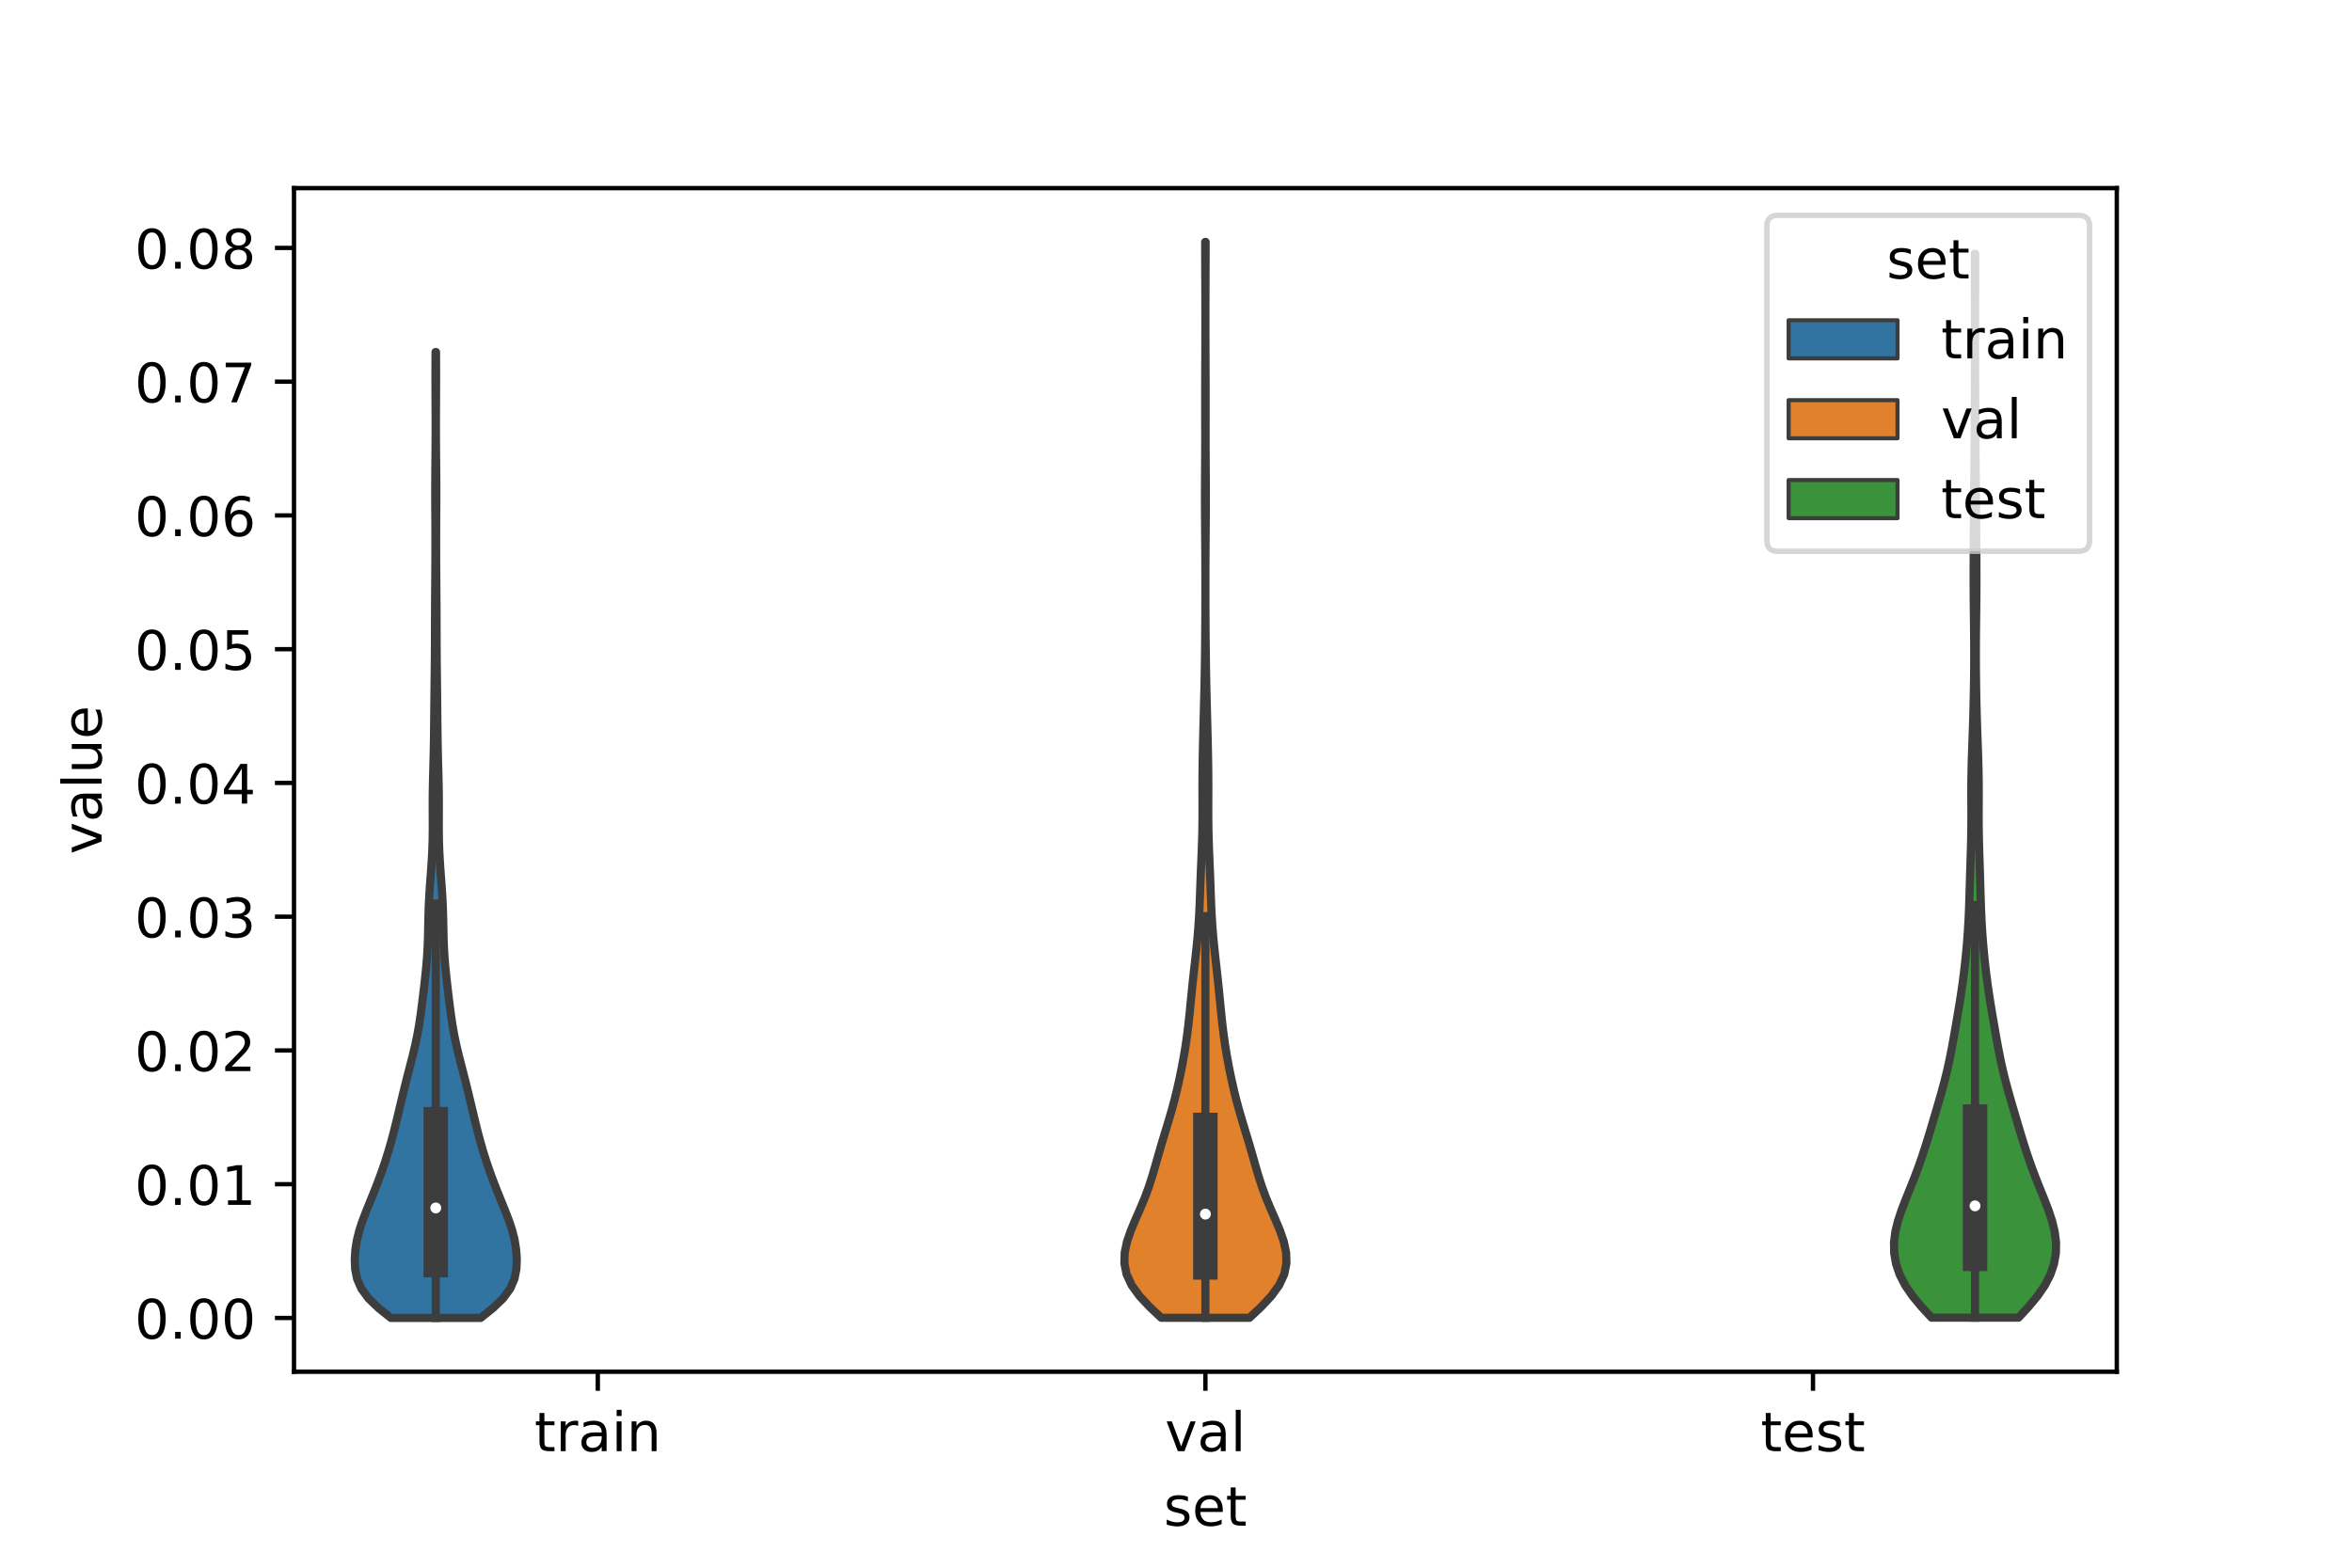 <?xml version="1.0" encoding="utf-8" standalone="no"?>
<!DOCTYPE svg PUBLIC "-//W3C//DTD SVG 1.1//EN"
  "http://www.w3.org/Graphics/SVG/1.1/DTD/svg11.dtd">
<!-- Created with matplotlib (https://matplotlib.org/) -->
<svg height="288pt" version="1.1" viewBox="0 0 432 288" width="432pt" xmlns="http://www.w3.org/2000/svg" xmlns:xlink="http://www.w3.org/1999/xlink">
 <defs>
  <style type="text/css">*{stroke-linecap:butt;stroke-linejoin:round;}</style>
 </defs>
 <g id="figure_1">
  <g id="patch_1">
   <path d="M 0 288 
L 432 288 
L 432 0 
L 0 0 
z
" style="fill:#ffffff;"/>
  </g>
  <g id="axes_1">
   <g id="patch_2">
    <path d="M 54 252 
L 388.8 252 
L 388.8 34.56 
L 54 34.56 
z
" style="fill:#ffffff;"/>
   </g>
   <g id="PolyCollection_1">
    <defs>
     <path d="M 88.283 -45.884 
L 71.797 -45.884 
L 69.552 -47.676 
L 67.686 -49.468 
L 66.369 -51.261 
L 65.593 -53.053 
L 65.236 -54.846 
L 65.16 -56.638 
L 65.278 -58.43 
L 65.564 -60.223 
L 66.016 -62.015 
L 66.613 -63.808 
L 67.306 -65.6 
L 68.036 -67.392 
L 68.76 -69.185 
L 69.457 -70.977 
L 70.117 -72.77 
L 70.733 -74.562 
L 71.301 -76.354 
L 71.82 -78.147 
L 72.299 -79.939 
L 72.749 -81.732 
L 73.182 -83.524 
L 73.609 -85.316 
L 74.039 -87.109 
L 74.478 -88.901 
L 74.933 -90.694 
L 75.397 -92.486 
L 75.855 -94.278 
L 76.279 -96.071 
L 76.652 -97.863 
L 76.969 -99.656 
L 77.238 -101.448 
L 77.477 -103.24 
L 77.698 -105.033 
L 77.909 -106.825 
L 78.109 -108.618 
L 78.289 -110.41 
L 78.437 -112.202 
L 78.542 -113.995 
L 78.607 -115.787 
L 78.646 -117.58 
L 78.682 -119.372 
L 78.736 -121.164 
L 78.819 -122.957 
L 78.931 -124.749 
L 79.061 -126.542 
L 79.195 -128.334 
L 79.315 -130.126 
L 79.407 -131.919 
L 79.463 -133.711 
L 79.485 -135.504 
L 79.485 -137.296 
L 79.477 -139.088 
L 79.476 -140.881 
L 79.492 -142.673 
L 79.526 -144.466 
L 79.572 -146.258 
L 79.62 -148.05 
L 79.664 -149.843 
L 79.698 -151.635 
L 79.724 -153.428 
L 79.744 -155.22 
L 79.761 -157.012 
L 79.779 -158.805 
L 79.798 -160.597 
L 79.819 -162.39 
L 79.84 -164.182 
L 79.86 -165.974 
L 79.875 -167.767 
L 79.885 -169.559 
L 79.891 -171.352 
L 79.895 -173.144 
L 79.901 -174.936 
L 79.91 -176.729 
L 79.923 -178.521 
L 79.936 -180.314 
L 79.95 -182.106 
L 79.962 -183.898 
L 79.971 -185.691 
L 79.976 -187.483 
L 79.976 -189.276 
L 79.971 -191.068 
L 79.96 -192.86 
L 79.949 -194.653 
L 79.941 -196.445 
L 79.94 -198.238 
L 79.949 -200.03 
L 79.963 -201.822 
L 79.98 -203.615 
L 79.995 -205.407 
L 80.007 -207.2 
L 80.012 -208.992 
L 80.012 -210.784 
L 80.006 -212.577 
L 79.997 -214.369 
L 79.989 -216.162 
L 79.983 -217.954 
L 79.983 -219.746 
L 79.988 -221.539 
L 79.997 -223.331 
L 80.083 -223.331 
L 80.083 -223.331 
L 80.092 -221.539 
L 80.097 -219.746 
L 80.097 -217.954 
L 80.091 -216.162 
L 80.083 -214.369 
L 80.074 -212.577 
L 80.068 -210.784 
L 80.068 -208.992 
L 80.073 -207.2 
L 80.085 -205.407 
L 80.1 -203.615 
L 80.117 -201.822 
L 80.131 -200.03 
L 80.14 -198.238 
L 80.139 -196.445 
L 80.131 -194.653 
L 80.12 -192.86 
L 80.109 -191.068 
L 80.104 -189.276 
L 80.104 -187.483 
L 80.109 -185.691 
L 80.118 -183.898 
L 80.13 -182.106 
L 80.144 -180.314 
L 80.157 -178.521 
L 80.17 -176.729 
L 80.179 -174.936 
L 80.185 -173.144 
L 80.189 -171.352 
L 80.195 -169.559 
L 80.205 -167.767 
L 80.22 -165.974 
L 80.24 -164.182 
L 80.261 -162.39 
L 80.282 -160.597 
L 80.301 -158.805 
L 80.319 -157.012 
L 80.336 -155.22 
L 80.356 -153.428 
L 80.382 -151.635 
L 80.416 -149.843 
L 80.46 -148.05 
L 80.508 -146.258 
L 80.554 -144.466 
L 80.588 -142.673 
L 80.604 -140.881 
L 80.603 -139.088 
L 80.595 -137.296 
L 80.595 -135.504 
L 80.617 -133.711 
L 80.673 -131.919 
L 80.765 -130.126 
L 80.885 -128.334 
L 81.019 -126.542 
L 81.149 -124.749 
L 81.261 -122.957 
L 81.344 -121.164 
L 81.398 -119.372 
L 81.434 -117.58 
L 81.473 -115.787 
L 81.538 -113.995 
L 81.643 -112.202 
L 81.791 -110.41 
L 81.971 -108.618 
L 82.171 -106.825 
L 82.382 -105.033 
L 82.603 -103.24 
L 82.842 -101.448 
L 83.111 -99.656 
L 83.428 -97.863 
L 83.801 -96.071 
L 84.225 -94.278 
L 84.683 -92.486 
L 85.147 -90.694 
L 85.602 -88.901 
L 86.041 -87.109 
L 86.471 -85.316 
L 86.898 -83.524 
L 87.331 -81.732 
L 87.781 -79.939 
L 88.26 -78.147 
L 88.779 -76.354 
L 89.347 -74.562 
L 89.963 -72.77 
L 90.623 -70.977 
L 91.32 -69.185 
L 92.044 -67.392 
L 92.774 -65.6 
L 93.467 -63.808 
L 94.064 -62.015 
L 94.516 -60.223 
L 94.802 -58.43 
L 94.92 -56.638 
L 94.844 -54.846 
L 94.487 -53.053 
L 93.711 -51.261 
L 92.394 -49.468 
L 90.528 -47.676 
L 88.283 -45.884 
z
" id="mdb058708a4" style="stroke:#3d3d3d;stroke-width:1.5;"/>
    </defs>
    <g clip-path="url(#p38dc3e42d6)">
     <use style="fill:#3274a1;stroke:#3d3d3d;stroke-width:1.5;" x="0" xlink:href="#mdb058708a4" y="288"/>
    </g>
   </g>
   <g id="PolyCollection_2">
    <defs>
     <path d="M 229.507 -45.909 
L 213.293 -45.909 
L 211.171 -47.905 
L 209.298 -49.902 
L 207.853 -51.898 
L 206.926 -53.895 
L 206.52 -55.891 
L 206.574 -57.888 
L 206.997 -59.884 
L 207.682 -61.88 
L 208.516 -63.877 
L 209.394 -65.873 
L 210.229 -67.87 
L 210.973 -69.866 
L 211.622 -71.863 
L 212.207 -73.859 
L 212.773 -75.856 
L 213.353 -77.852 
L 213.956 -79.848 
L 214.565 -81.845 
L 215.152 -83.841 
L 215.697 -85.838 
L 216.192 -87.834 
L 216.64 -89.831 
L 217.049 -91.827 
L 217.42 -93.823 
L 217.751 -95.82 
L 218.038 -97.816 
L 218.283 -99.813 
L 218.497 -101.809 
L 218.694 -103.806 
L 218.89 -105.802 
L 219.096 -107.799 
L 219.314 -109.795 
L 219.539 -111.791 
L 219.757 -113.788 
L 219.954 -115.784 
L 220.118 -117.781 
L 220.245 -119.777 
L 220.34 -121.774 
L 220.415 -123.77 
L 220.486 -125.766 
L 220.562 -127.763 
L 220.645 -129.759 
L 220.728 -131.756 
L 220.798 -133.752 
L 220.846 -135.749 
L 220.869 -137.745 
L 220.871 -139.742 
L 220.864 -141.738 
L 220.861 -143.734 
L 220.871 -145.731 
L 220.894 -147.727 
L 220.929 -149.724 
L 220.972 -151.72 
L 221.021 -153.717 
L 221.072 -155.713 
L 221.126 -157.71 
L 221.177 -159.706 
L 221.225 -161.702 
L 221.266 -163.699 
L 221.3 -165.695 
L 221.328 -167.692 
L 221.351 -169.688 
L 221.368 -171.685 
L 221.381 -173.681 
L 221.389 -175.677 
L 221.394 -177.674 
L 221.396 -179.67 
L 221.396 -181.667 
L 221.392 -183.663 
L 221.385 -185.66 
L 221.374 -187.656 
L 221.359 -189.653 
L 221.343 -191.649 
L 221.328 -193.645 
L 221.321 -195.642 
L 221.321 -197.638 
L 221.329 -199.635 
L 221.342 -201.631 
L 221.355 -203.628 
L 221.364 -205.624 
L 221.368 -207.62 
L 221.366 -209.617 
L 221.362 -211.613 
L 221.36 -213.61 
L 221.36 -215.606 
L 221.364 -217.603 
L 221.371 -219.599 
L 221.379 -221.596 
L 221.387 -223.592 
L 221.392 -225.588 
L 221.395 -227.585 
L 221.396 -229.581 
L 221.394 -231.578 
L 221.39 -233.574 
L 221.384 -235.571 
L 221.376 -237.567 
L 221.368 -239.563 
L 221.362 -241.56 
L 221.36 -243.556 
L 221.44 -243.556 
L 221.44 -243.556 
L 221.438 -241.56 
L 221.432 -239.563 
L 221.424 -237.567 
L 221.416 -235.571 
L 221.41 -233.574 
L 221.406 -231.578 
L 221.404 -229.581 
L 221.405 -227.585 
L 221.408 -225.588 
L 221.413 -223.592 
L 221.421 -221.596 
L 221.429 -219.599 
L 221.436 -217.603 
L 221.44 -215.606 
L 221.44 -213.61 
L 221.438 -211.613 
L 221.434 -209.617 
L 221.432 -207.62 
L 221.436 -205.624 
L 221.445 -203.628 
L 221.458 -201.631 
L 221.471 -199.635 
L 221.479 -197.638 
L 221.479 -195.642 
L 221.472 -193.645 
L 221.457 -191.649 
L 221.441 -189.653 
L 221.426 -187.656 
L 221.415 -185.66 
L 221.408 -183.663 
L 221.404 -181.667 
L 221.404 -179.67 
L 221.406 -177.674 
L 221.411 -175.677 
L 221.419 -173.681 
L 221.432 -171.685 
L 221.449 -169.688 
L 221.472 -167.692 
L 221.5 -165.695 
L 221.534 -163.699 
L 221.575 -161.702 
L 221.623 -159.706 
L 221.674 -157.71 
L 221.728 -155.713 
L 221.779 -153.717 
L 221.828 -151.72 
L 221.871 -149.724 
L 221.906 -147.727 
L 221.929 -145.731 
L 221.939 -143.734 
L 221.936 -141.738 
L 221.929 -139.742 
L 221.931 -137.745 
L 221.954 -135.749 
L 222.002 -133.752 
L 222.072 -131.756 
L 222.155 -129.759 
L 222.238 -127.763 
L 222.314 -125.766 
L 222.385 -123.77 
L 222.46 -121.774 
L 222.555 -119.777 
L 222.682 -117.781 
L 222.846 -115.784 
L 223.043 -113.788 
L 223.261 -111.791 
L 223.486 -109.795 
L 223.704 -107.799 
L 223.91 -105.802 
L 224.106 -103.806 
L 224.303 -101.809 
L 224.517 -99.813 
L 224.762 -97.816 
L 225.049 -95.82 
L 225.38 -93.823 
L 225.751 -91.827 
L 226.16 -89.831 
L 226.608 -87.834 
L 227.103 -85.838 
L 227.648 -83.841 
L 228.235 -81.845 
L 228.844 -79.848 
L 229.447 -77.852 
L 230.027 -75.856 
L 230.593 -73.859 
L 231.178 -71.863 
L 231.827 -69.866 
L 232.571 -67.87 
L 233.406 -65.873 
L 234.284 -63.877 
L 235.118 -61.88 
L 235.803 -59.884 
L 236.226 -57.888 
L 236.28 -55.891 
L 235.874 -53.895 
L 234.947 -51.898 
L 233.502 -49.902 
L 231.629 -47.905 
L 229.507 -45.909 
z
" id="m19b5457c1d" style="stroke:#3d3d3d;stroke-width:1.5;"/>
    </defs>
    <g clip-path="url(#p38dc3e42d6)">
     <use style="fill:#e1812c;stroke:#3d3d3d;stroke-width:1.5;" x="0" xlink:href="#m19b5457c1d" y="288"/>
    </g>
   </g>
   <g id="PolyCollection_3">
    <defs>
     <path d="M 370.747 -45.932 
L 354.773 -45.932 
L 352.946 -47.906 
L 351.301 -49.88 
L 349.944 -51.855 
L 348.927 -53.829 
L 348.255 -55.804 
L 347.913 -57.778 
L 347.88 -59.752 
L 348.126 -61.727 
L 348.607 -63.701 
L 349.263 -65.676 
L 350.024 -67.65 
L 350.822 -69.624 
L 351.607 -71.599 
L 352.352 -73.573 
L 353.044 -75.548 
L 353.69 -77.522 
L 354.301 -79.496 
L 354.893 -81.471 
L 355.477 -83.445 
L 356.056 -85.42 
L 356.62 -87.394 
L 357.154 -89.368 
L 357.642 -91.343 
L 358.078 -93.317 
L 358.468 -95.292 
L 358.828 -97.266 
L 359.174 -99.24 
L 359.513 -101.215 
L 359.843 -103.189 
L 360.157 -105.164 
L 360.446 -107.138 
L 360.704 -109.112 
L 360.933 -111.087 
L 361.134 -113.061 
L 361.308 -115.036 
L 361.453 -117.01 
L 361.569 -118.984 
L 361.656 -120.959 
L 361.724 -122.933 
L 361.781 -124.908 
L 361.837 -126.882 
L 361.899 -128.856 
L 361.963 -130.831 
L 362.023 -132.805 
L 362.066 -134.78 
L 362.089 -136.754 
L 362.091 -138.728 
L 362.082 -140.703 
L 362.077 -142.677 
L 362.087 -144.652 
L 362.119 -146.626 
L 362.172 -148.6 
L 362.24 -150.575 
L 362.312 -152.549 
L 362.381 -154.524 
L 362.442 -156.498 
L 362.493 -158.472 
L 362.536 -160.447 
L 362.569 -162.421 
L 362.594 -164.395 
L 362.607 -166.37 
L 362.609 -168.344 
L 362.601 -170.319 
L 362.583 -172.293 
L 362.56 -174.267 
L 362.537 -176.242 
L 362.518 -178.216 
L 362.506 -180.191 
L 362.502 -182.165 
L 362.506 -184.139 
L 362.516 -186.114 
L 362.528 -188.088 
L 362.542 -190.063 
L 362.555 -192.037 
L 362.569 -194.011 
L 362.585 -195.986 
L 362.604 -197.96 
L 362.624 -199.935 
L 362.644 -201.909 
L 362.663 -203.883 
L 362.678 -205.858 
L 362.69 -207.832 
L 362.7 -209.807 
L 362.709 -211.781 
L 362.718 -213.755 
L 362.727 -215.73 
L 362.736 -217.704 
L 362.744 -219.679 
L 362.75 -221.653 
L 362.754 -223.627 
L 362.755 -225.602 
L 362.755 -227.576 
L 362.752 -229.551 
L 362.748 -231.525 
L 362.741 -233.499 
L 362.734 -235.474 
L 362.727 -237.448 
L 362.722 -239.423 
L 362.721 -241.397 
L 362.799 -241.397 
L 362.799 -241.397 
L 362.798 -239.423 
L 362.793 -237.448 
L 362.786 -235.474 
L 362.779 -233.499 
L 362.772 -231.525 
L 362.768 -229.551 
L 362.765 -227.576 
L 362.765 -225.602 
L 362.766 -223.627 
L 362.77 -221.653 
L 362.776 -219.679 
L 362.784 -217.704 
L 362.793 -215.73 
L 362.802 -213.755 
L 362.811 -211.781 
L 362.82 -209.807 
L 362.83 -207.832 
L 362.842 -205.858 
L 362.857 -203.883 
L 362.876 -201.909 
L 362.896 -199.935 
L 362.916 -197.96 
L 362.935 -195.986 
L 362.951 -194.011 
L 362.965 -192.037 
L 362.978 -190.063 
L 362.992 -188.088 
L 363.004 -186.114 
L 363.014 -184.139 
L 363.018 -182.165 
L 363.014 -180.191 
L 363.002 -178.216 
L 362.983 -176.242 
L 362.96 -174.267 
L 362.937 -172.293 
L 362.919 -170.319 
L 362.911 -168.344 
L 362.913 -166.37 
L 362.926 -164.395 
L 362.951 -162.421 
L 362.984 -160.447 
L 363.027 -158.472 
L 363.078 -156.498 
L 363.139 -154.524 
L 363.208 -152.549 
L 363.28 -150.575 
L 363.348 -148.6 
L 363.401 -146.626 
L 363.433 -144.652 
L 363.443 -142.677 
L 363.438 -140.703 
L 363.429 -138.728 
L 363.431 -136.754 
L 363.454 -134.78 
L 363.497 -132.805 
L 363.557 -130.831 
L 363.621 -128.856 
L 363.683 -126.882 
L 363.739 -124.908 
L 363.796 -122.933 
L 363.864 -120.959 
L 363.951 -118.984 
L 364.067 -117.01 
L 364.212 -115.036 
L 364.386 -113.061 
L 364.587 -111.087 
L 364.816 -109.112 
L 365.074 -107.138 
L 365.363 -105.164 
L 365.677 -103.189 
L 366.007 -101.215 
L 366.346 -99.24 
L 366.692 -97.266 
L 367.052 -95.292 
L 367.442 -93.317 
L 367.878 -91.343 
L 368.366 -89.368 
L 368.9 -87.394 
L 369.464 -85.42 
L 370.043 -83.445 
L 370.627 -81.471 
L 371.219 -79.496 
L 371.83 -77.522 
L 372.476 -75.548 
L 373.168 -73.573 
L 373.913 -71.599 
L 374.698 -69.624 
L 375.496 -67.65 
L 376.257 -65.676 
L 376.913 -63.701 
L 377.394 -61.727 
L 377.64 -59.752 
L 377.607 -57.778 
L 377.265 -55.804 
L 376.593 -53.829 
L 375.576 -51.855 
L 374.219 -49.88 
L 372.574 -47.906 
L 370.747 -45.932 
z
" id="m2c5fb678e6" style="stroke:#3d3d3d;stroke-width:1.5;"/>
    </defs>
    <g clip-path="url(#p38dc3e42d6)">
     <use style="fill:#3a923a;stroke:#3d3d3d;stroke-width:1.5;" x="0" xlink:href="#m2c5fb678e6" y="288"/>
    </g>
   </g>
   <g id="patch_3">
    <path clip-path="url(#p38dc3e42d6)" d="M 109.8 242.119 
L 109.8 242.119 
L 109.8 242.119 
L 109.8 242.119 
z
" style="fill:#3274a1;stroke:#3d3d3d;stroke-linejoin:miter;stroke-width:0.75;"/>
   </g>
   <g id="patch_4">
    <path clip-path="url(#p38dc3e42d6)" d="M 109.8 242.119 
L 109.8 242.119 
L 109.8 242.119 
L 109.8 242.119 
z
" style="fill:#e1812c;stroke:#3d3d3d;stroke-linejoin:miter;stroke-width:0.75;"/>
   </g>
   <g id="patch_5">
    <path clip-path="url(#p38dc3e42d6)" d="M 109.8 242.119 
L 109.8 242.119 
L 109.8 242.119 
L 109.8 242.119 
z
" style="fill:#3a923a;stroke:#3d3d3d;stroke-linejoin:miter;stroke-width:0.75;"/>
   </g>
   <g id="matplotlib.axis_1">
    <g id="xtick_1">
     <g id="line2d_1">
      <defs>
       <path d="M 0 0 
L 0 3.5 
" id="m32caaf3ee6" style="stroke:#000000;stroke-width:0.8;"/>
      </defs>
      <g>
       <use style="stroke:#000000;stroke-width:0.8;" x="109.8" xlink:href="#m32caaf3ee6" y="252"/>
      </g>
     </g>
     <g id="text_1">
      <!-- train -->
      <g transform="translate(98.162 266.598)scale(0.1 -0.1)">
       <defs>
        <path d="M 18.312 70.219 
L 18.312 54.688 
L 36.812 54.688 
L 36.812 47.703 
L 18.312 47.703 
L 18.312 18.016 
Q 18.312 11.328 20.141 9.422 
Q 21.969 7.516 27.594 7.516 
L 36.812 7.516 
L 36.812 0 
L 27.594 0 
Q 17.188 0 13.234 3.875 
Q 9.281 7.766 9.281 18.016 
L 9.281 47.703 
L 2.688 47.703 
L 2.688 54.688 
L 9.281 54.688 
L 9.281 70.219 
z
" id="DejaVuSans-116"/>
        <path d="M 41.109 46.297 
Q 39.594 47.172 37.812 47.578 
Q 36.031 48 33.891 48 
Q 26.266 48 22.188 43.047 
Q 18.109 38.094 18.109 28.812 
L 18.109 0 
L 9.078 0 
L 9.078 54.688 
L 18.109 54.688 
L 18.109 46.188 
Q 20.953 51.172 25.484 53.578 
Q 30.031 56 36.531 56 
Q 37.453 56 38.578 55.875 
Q 39.703 55.766 41.062 55.516 
z
" id="DejaVuSans-114"/>
        <path d="M 34.281 27.484 
Q 23.391 27.484 19.188 25 
Q 14.984 22.516 14.984 16.5 
Q 14.984 11.719 18.141 8.906 
Q 21.297 6.109 26.703 6.109 
Q 34.188 6.109 38.703 11.406 
Q 43.219 16.703 43.219 25.484 
L 43.219 27.484 
z
M 52.203 31.203 
L 52.203 0 
L 43.219 0 
L 43.219 8.297 
Q 40.141 3.328 35.547 0.953 
Q 30.953 -1.422 24.312 -1.422 
Q 15.922 -1.422 10.953 3.297 
Q 6 8.016 6 15.922 
Q 6 25.141 12.172 29.828 
Q 18.359 34.516 30.609 34.516 
L 43.219 34.516 
L 43.219 35.406 
Q 43.219 41.609 39.141 45 
Q 35.062 48.391 27.688 48.391 
Q 23 48.391 18.547 47.266 
Q 14.109 46.141 10.016 43.891 
L 10.016 52.203 
Q 14.938 54.109 19.578 55.047 
Q 24.219 56 28.609 56 
Q 40.484 56 46.344 49.844 
Q 52.203 43.703 52.203 31.203 
z
" id="DejaVuSans-97"/>
        <path d="M 9.422 54.688 
L 18.406 54.688 
L 18.406 0 
L 9.422 0 
z
M 9.422 75.984 
L 18.406 75.984 
L 18.406 64.594 
L 9.422 64.594 
z
" id="DejaVuSans-105"/>
        <path d="M 54.891 33.016 
L 54.891 0 
L 45.906 0 
L 45.906 32.719 
Q 45.906 40.484 42.875 44.328 
Q 39.844 48.188 33.797 48.188 
Q 26.516 48.188 22.312 43.547 
Q 18.109 38.922 18.109 30.906 
L 18.109 0 
L 9.078 0 
L 9.078 54.688 
L 18.109 54.688 
L 18.109 46.188 
Q 21.344 51.125 25.703 53.562 
Q 30.078 56 35.797 56 
Q 45.219 56 50.047 50.172 
Q 54.891 44.344 54.891 33.016 
z
" id="DejaVuSans-110"/>
       </defs>
       <use xlink:href="#DejaVuSans-116"/>
       <use x="39.209" xlink:href="#DejaVuSans-114"/>
       <use x="80.322" xlink:href="#DejaVuSans-97"/>
       <use x="141.602" xlink:href="#DejaVuSans-105"/>
       <use x="169.385" xlink:href="#DejaVuSans-110"/>
      </g>
     </g>
    </g>
    <g id="xtick_2">
     <g id="line2d_2">
      <g>
       <use style="stroke:#000000;stroke-width:0.8;" x="221.4" xlink:href="#m32caaf3ee6" y="252"/>
      </g>
     </g>
     <g id="text_2">
      <!-- val -->
      <g transform="translate(213.988 266.598)scale(0.1 -0.1)">
       <defs>
        <path d="M 2.984 54.688 
L 12.5 54.688 
L 29.594 8.797 
L 46.688 54.688 
L 56.203 54.688 
L 35.688 0 
L 23.484 0 
z
" id="DejaVuSans-118"/>
        <path d="M 9.422 75.984 
L 18.406 75.984 
L 18.406 0 
L 9.422 0 
z
" id="DejaVuSans-108"/>
       </defs>
       <use xlink:href="#DejaVuSans-118"/>
       <use x="59.18" xlink:href="#DejaVuSans-97"/>
       <use x="120.459" xlink:href="#DejaVuSans-108"/>
      </g>
     </g>
    </g>
    <g id="xtick_3">
     <g id="line2d_3">
      <g>
       <use style="stroke:#000000;stroke-width:0.8;" x="333" xlink:href="#m32caaf3ee6" y="252"/>
      </g>
     </g>
     <g id="text_3">
      <!-- test -->
      <g transform="translate(323.398 266.598)scale(0.1 -0.1)">
       <defs>
        <path d="M 56.203 29.594 
L 56.203 25.203 
L 14.891 25.203 
Q 15.484 15.922 20.484 11.062 
Q 25.484 6.203 34.422 6.203 
Q 39.594 6.203 44.453 7.469 
Q 49.312 8.734 54.109 11.281 
L 54.109 2.781 
Q 49.266 0.734 44.188 -0.344 
Q 39.109 -1.422 33.891 -1.422 
Q 20.797 -1.422 13.156 6.188 
Q 5.516 13.812 5.516 26.812 
Q 5.516 40.234 12.766 48.109 
Q 20.016 56 32.328 56 
Q 43.359 56 49.781 48.891 
Q 56.203 41.797 56.203 29.594 
z
M 47.219 32.234 
Q 47.125 39.594 43.094 43.984 
Q 39.062 48.391 32.422 48.391 
Q 24.906 48.391 20.391 44.141 
Q 15.875 39.891 15.188 32.172 
z
" id="DejaVuSans-101"/>
        <path d="M 44.281 53.078 
L 44.281 44.578 
Q 40.484 46.531 36.375 47.5 
Q 32.281 48.484 27.875 48.484 
Q 21.188 48.484 17.844 46.438 
Q 14.5 44.391 14.5 40.281 
Q 14.5 37.156 16.891 35.375 
Q 19.281 33.594 26.516 31.984 
L 29.594 31.297 
Q 39.156 29.25 43.188 25.516 
Q 47.219 21.781 47.219 15.094 
Q 47.219 7.469 41.188 3.016 
Q 35.156 -1.422 24.609 -1.422 
Q 20.219 -1.422 15.453 -0.562 
Q 10.688 0.297 5.422 2 
L 5.422 11.281 
Q 10.406 8.688 15.234 7.391 
Q 20.062 6.109 24.812 6.109 
Q 31.156 6.109 34.562 8.281 
Q 37.984 10.453 37.984 14.406 
Q 37.984 18.062 35.516 20.016 
Q 33.062 21.969 24.703 23.781 
L 21.578 24.516 
Q 13.234 26.266 9.516 29.906 
Q 5.812 33.547 5.812 39.891 
Q 5.812 47.609 11.281 51.797 
Q 16.75 56 26.812 56 
Q 31.781 56 36.172 55.266 
Q 40.578 54.547 44.281 53.078 
z
" id="DejaVuSans-115"/>
       </defs>
       <use xlink:href="#DejaVuSans-116"/>
       <use x="39.209" xlink:href="#DejaVuSans-101"/>
       <use x="100.732" xlink:href="#DejaVuSans-115"/>
       <use x="152.832" xlink:href="#DejaVuSans-116"/>
      </g>
     </g>
    </g>
    <g id="text_4">
     <!-- set -->
     <g transform="translate(213.759 280.277)scale(0.1 -0.1)">
      <use xlink:href="#DejaVuSans-115"/>
      <use x="52.1" xlink:href="#DejaVuSans-101"/>
      <use x="113.623" xlink:href="#DejaVuSans-116"/>
     </g>
    </g>
   </g>
   <g id="matplotlib.axis_2">
    <g id="ytick_1">
     <g id="line2d_4">
      <defs>
       <path d="M 0 0 
L -3.5 0 
" id="m75252de8b5" style="stroke:#000000;stroke-width:0.8;"/>
      </defs>
      <g>
       <use style="stroke:#000000;stroke-width:0.8;" x="54" xlink:href="#m75252de8b5" y="242.119"/>
      </g>
     </g>
     <g id="text_5">
      <!-- 0.00 -->
      <g transform="translate(24.734 245.918)scale(0.1 -0.1)">
       <defs>
        <path d="M 31.781 66.406 
Q 24.172 66.406 20.328 58.906 
Q 16.5 51.422 16.5 36.375 
Q 16.5 21.391 20.328 13.891 
Q 24.172 6.391 31.781 6.391 
Q 39.453 6.391 43.281 13.891 
Q 47.125 21.391 47.125 36.375 
Q 47.125 51.422 43.281 58.906 
Q 39.453 66.406 31.781 66.406 
z
M 31.781 74.219 
Q 44.047 74.219 50.516 64.516 
Q 56.984 54.828 56.984 36.375 
Q 56.984 17.969 50.516 8.266 
Q 44.047 -1.422 31.781 -1.422 
Q 19.531 -1.422 13.062 8.266 
Q 6.594 17.969 6.594 36.375 
Q 6.594 54.828 13.062 64.516 
Q 19.531 74.219 31.781 74.219 
z
" id="DejaVuSans-48"/>
        <path d="M 10.688 12.406 
L 21 12.406 
L 21 0 
L 10.688 0 
z
" id="DejaVuSans-46"/>
       </defs>
       <use xlink:href="#DejaVuSans-48"/>
       <use x="63.623" xlink:href="#DejaVuSans-46"/>
       <use x="95.41" xlink:href="#DejaVuSans-48"/>
       <use x="159.033" xlink:href="#DejaVuSans-48"/>
      </g>
     </g>
    </g>
    <g id="ytick_2">
     <g id="line2d_5">
      <g>
       <use style="stroke:#000000;stroke-width:0.8;" x="54" xlink:href="#m75252de8b5" y="217.547"/>
      </g>
     </g>
     <g id="text_6">
      <!-- 0.01 -->
      <g transform="translate(24.734 221.346)scale(0.1 -0.1)">
       <defs>
        <path d="M 12.406 8.297 
L 28.516 8.297 
L 28.516 63.922 
L 10.984 60.406 
L 10.984 69.391 
L 28.422 72.906 
L 38.281 72.906 
L 38.281 8.297 
L 54.391 8.297 
L 54.391 0 
L 12.406 0 
z
" id="DejaVuSans-49"/>
       </defs>
       <use xlink:href="#DejaVuSans-48"/>
       <use x="63.623" xlink:href="#DejaVuSans-46"/>
       <use x="95.41" xlink:href="#DejaVuSans-48"/>
       <use x="159.033" xlink:href="#DejaVuSans-49"/>
      </g>
     </g>
    </g>
    <g id="ytick_3">
     <g id="line2d_6">
      <g>
       <use style="stroke:#000000;stroke-width:0.8;" x="54" xlink:href="#m75252de8b5" y="192.975"/>
      </g>
     </g>
     <g id="text_7">
      <!-- 0.02 -->
      <g transform="translate(24.734 196.774)scale(0.1 -0.1)">
       <defs>
        <path d="M 19.188 8.297 
L 53.609 8.297 
L 53.609 0 
L 7.328 0 
L 7.328 8.297 
Q 12.938 14.109 22.625 23.891 
Q 32.328 33.688 34.812 36.531 
Q 39.547 41.844 41.422 45.531 
Q 43.312 49.219 43.312 52.781 
Q 43.312 58.594 39.234 62.25 
Q 35.156 65.922 28.609 65.922 
Q 23.969 65.922 18.812 64.312 
Q 13.672 62.703 7.812 59.422 
L 7.812 69.391 
Q 13.766 71.781 18.938 73 
Q 24.125 74.219 28.422 74.219 
Q 39.75 74.219 46.484 68.547 
Q 53.219 62.891 53.219 53.422 
Q 53.219 48.922 51.531 44.891 
Q 49.859 40.875 45.406 35.406 
Q 44.188 33.984 37.641 27.219 
Q 31.109 20.453 19.188 8.297 
z
" id="DejaVuSans-50"/>
       </defs>
       <use xlink:href="#DejaVuSans-48"/>
       <use x="63.623" xlink:href="#DejaVuSans-46"/>
       <use x="95.41" xlink:href="#DejaVuSans-48"/>
       <use x="159.033" xlink:href="#DejaVuSans-50"/>
      </g>
     </g>
    </g>
    <g id="ytick_4">
     <g id="line2d_7">
      <g>
       <use style="stroke:#000000;stroke-width:0.8;" x="54" xlink:href="#m75252de8b5" y="168.403"/>
      </g>
     </g>
     <g id="text_8">
      <!-- 0.03 -->
      <g transform="translate(24.734 172.203)scale(0.1 -0.1)">
       <defs>
        <path d="M 40.578 39.312 
Q 47.656 37.797 51.625 33 
Q 55.609 28.219 55.609 21.188 
Q 55.609 10.406 48.188 4.484 
Q 40.766 -1.422 27.094 -1.422 
Q 22.516 -1.422 17.656 -0.516 
Q 12.797 0.391 7.625 2.203 
L 7.625 11.719 
Q 11.719 9.328 16.594 8.109 
Q 21.484 6.891 26.812 6.891 
Q 36.078 6.891 40.938 10.547 
Q 45.797 14.203 45.797 21.188 
Q 45.797 27.641 41.281 31.266 
Q 36.766 34.906 28.719 34.906 
L 20.219 34.906 
L 20.219 43.016 
L 29.109 43.016 
Q 36.375 43.016 40.234 45.922 
Q 44.094 48.828 44.094 54.297 
Q 44.094 59.906 40.109 62.906 
Q 36.141 65.922 28.719 65.922 
Q 24.656 65.922 20.016 65.031 
Q 15.375 64.156 9.812 62.312 
L 9.812 71.094 
Q 15.438 72.656 20.344 73.438 
Q 25.25 74.219 29.594 74.219 
Q 40.828 74.219 47.359 69.109 
Q 53.906 64.016 53.906 55.328 
Q 53.906 49.266 50.438 45.094 
Q 46.969 40.922 40.578 39.312 
z
" id="DejaVuSans-51"/>
       </defs>
       <use xlink:href="#DejaVuSans-48"/>
       <use x="63.623" xlink:href="#DejaVuSans-46"/>
       <use x="95.41" xlink:href="#DejaVuSans-48"/>
       <use x="159.033" xlink:href="#DejaVuSans-51"/>
      </g>
     </g>
    </g>
    <g id="ytick_5">
     <g id="line2d_8">
      <g>
       <use style="stroke:#000000;stroke-width:0.8;" x="54" xlink:href="#m75252de8b5" y="143.832"/>
      </g>
     </g>
     <g id="text_9">
      <!-- 0.04 -->
      <g transform="translate(24.734 147.631)scale(0.1 -0.1)">
       <defs>
        <path d="M 37.797 64.312 
L 12.891 25.391 
L 37.797 25.391 
z
M 35.203 72.906 
L 47.609 72.906 
L 47.609 25.391 
L 58.016 25.391 
L 58.016 17.188 
L 47.609 17.188 
L 47.609 0 
L 37.797 0 
L 37.797 17.188 
L 4.891 17.188 
L 4.891 26.703 
z
" id="DejaVuSans-52"/>
       </defs>
       <use xlink:href="#DejaVuSans-48"/>
       <use x="63.623" xlink:href="#DejaVuSans-46"/>
       <use x="95.41" xlink:href="#DejaVuSans-48"/>
       <use x="159.033" xlink:href="#DejaVuSans-52"/>
      </g>
     </g>
    </g>
    <g id="ytick_6">
     <g id="line2d_9">
      <g>
       <use style="stroke:#000000;stroke-width:0.8;" x="54" xlink:href="#m75252de8b5" y="119.26"/>
      </g>
     </g>
     <g id="text_10">
      <!-- 0.05 -->
      <g transform="translate(24.734 123.059)scale(0.1 -0.1)">
       <defs>
        <path d="M 10.797 72.906 
L 49.516 72.906 
L 49.516 64.594 
L 19.828 64.594 
L 19.828 46.734 
Q 21.969 47.469 24.109 47.828 
Q 26.266 48.188 28.422 48.188 
Q 40.625 48.188 47.75 41.5 
Q 54.891 34.812 54.891 23.391 
Q 54.891 11.625 47.562 5.094 
Q 40.234 -1.422 26.906 -1.422 
Q 22.312 -1.422 17.547 -0.641 
Q 12.797 0.141 7.719 1.703 
L 7.719 11.625 
Q 12.109 9.234 16.797 8.062 
Q 21.484 6.891 26.703 6.891 
Q 35.156 6.891 40.078 11.328 
Q 45.016 15.766 45.016 23.391 
Q 45.016 31 40.078 35.438 
Q 35.156 39.891 26.703 39.891 
Q 22.75 39.891 18.812 39.016 
Q 14.891 38.141 10.797 36.281 
z
" id="DejaVuSans-53"/>
       </defs>
       <use xlink:href="#DejaVuSans-48"/>
       <use x="63.623" xlink:href="#DejaVuSans-46"/>
       <use x="95.41" xlink:href="#DejaVuSans-48"/>
       <use x="159.033" xlink:href="#DejaVuSans-53"/>
      </g>
     </g>
    </g>
    <g id="ytick_7">
     <g id="line2d_10">
      <g>
       <use style="stroke:#000000;stroke-width:0.8;" x="54" xlink:href="#m75252de8b5" y="94.688"/>
      </g>
     </g>
     <g id="text_11">
      <!-- 0.06 -->
      <g transform="translate(24.734 98.487)scale(0.1 -0.1)">
       <defs>
        <path d="M 33.016 40.375 
Q 26.375 40.375 22.484 35.828 
Q 18.609 31.297 18.609 23.391 
Q 18.609 15.531 22.484 10.953 
Q 26.375 6.391 33.016 6.391 
Q 39.656 6.391 43.531 10.953 
Q 47.406 15.531 47.406 23.391 
Q 47.406 31.297 43.531 35.828 
Q 39.656 40.375 33.016 40.375 
z
M 52.594 71.297 
L 52.594 62.312 
Q 48.875 64.062 45.094 64.984 
Q 41.312 65.922 37.594 65.922 
Q 27.828 65.922 22.672 59.328 
Q 17.531 52.734 16.797 39.406 
Q 19.672 43.656 24.016 45.922 
Q 28.375 48.188 33.594 48.188 
Q 44.578 48.188 50.953 41.516 
Q 57.328 34.859 57.328 23.391 
Q 57.328 12.156 50.688 5.359 
Q 44.047 -1.422 33.016 -1.422 
Q 20.359 -1.422 13.672 8.266 
Q 6.984 17.969 6.984 36.375 
Q 6.984 53.656 15.188 63.938 
Q 23.391 74.219 37.203 74.219 
Q 40.922 74.219 44.703 73.484 
Q 48.484 72.75 52.594 71.297 
z
" id="DejaVuSans-54"/>
       </defs>
       <use xlink:href="#DejaVuSans-48"/>
       <use x="63.623" xlink:href="#DejaVuSans-46"/>
       <use x="95.41" xlink:href="#DejaVuSans-48"/>
       <use x="159.033" xlink:href="#DejaVuSans-54"/>
      </g>
     </g>
    </g>
    <g id="ytick_8">
     <g id="line2d_11">
      <g>
       <use style="stroke:#000000;stroke-width:0.8;" x="54" xlink:href="#m75252de8b5" y="70.116"/>
      </g>
     </g>
     <g id="text_12">
      <!-- 0.07 -->
      <g transform="translate(24.734 73.916)scale(0.1 -0.1)">
       <defs>
        <path d="M 8.203 72.906 
L 55.078 72.906 
L 55.078 68.703 
L 28.609 0 
L 18.312 0 
L 43.219 64.594 
L 8.203 64.594 
z
" id="DejaVuSans-55"/>
       </defs>
       <use xlink:href="#DejaVuSans-48"/>
       <use x="63.623" xlink:href="#DejaVuSans-46"/>
       <use x="95.41" xlink:href="#DejaVuSans-48"/>
       <use x="159.033" xlink:href="#DejaVuSans-55"/>
      </g>
     </g>
    </g>
    <g id="ytick_9">
     <g id="line2d_12">
      <g>
       <use style="stroke:#000000;stroke-width:0.8;" x="54" xlink:href="#m75252de8b5" y="45.545"/>
      </g>
     </g>
     <g id="text_13">
      <!-- 0.08 -->
      <g transform="translate(24.734 49.344)scale(0.1 -0.1)">
       <defs>
        <path d="M 31.781 34.625 
Q 24.75 34.625 20.719 30.859 
Q 16.703 27.094 16.703 20.516 
Q 16.703 13.922 20.719 10.156 
Q 24.75 6.391 31.781 6.391 
Q 38.812 6.391 42.859 10.172 
Q 46.922 13.969 46.922 20.516 
Q 46.922 27.094 42.891 30.859 
Q 38.875 34.625 31.781 34.625 
z
M 21.922 38.812 
Q 15.578 40.375 12.031 44.719 
Q 8.5 49.078 8.5 55.328 
Q 8.5 64.062 14.719 69.141 
Q 20.953 74.219 31.781 74.219 
Q 42.672 74.219 48.875 69.141 
Q 55.078 64.062 55.078 55.328 
Q 55.078 49.078 51.531 44.719 
Q 48 40.375 41.703 38.812 
Q 48.828 37.156 52.797 32.312 
Q 56.781 27.484 56.781 20.516 
Q 56.781 9.906 50.312 4.234 
Q 43.844 -1.422 31.781 -1.422 
Q 19.734 -1.422 13.25 4.234 
Q 6.781 9.906 6.781 20.516 
Q 6.781 27.484 10.781 32.312 
Q 14.797 37.156 21.922 38.812 
z
M 18.312 54.391 
Q 18.312 48.734 21.844 45.562 
Q 25.391 42.391 31.781 42.391 
Q 38.141 42.391 41.719 45.562 
Q 45.312 48.734 45.312 54.391 
Q 45.312 60.062 41.719 63.234 
Q 38.141 66.406 31.781 66.406 
Q 25.391 66.406 21.844 63.234 
Q 18.312 60.062 18.312 54.391 
z
" id="DejaVuSans-56"/>
       </defs>
       <use xlink:href="#DejaVuSans-48"/>
       <use x="63.623" xlink:href="#DejaVuSans-46"/>
       <use x="95.41" xlink:href="#DejaVuSans-48"/>
       <use x="159.033" xlink:href="#DejaVuSans-56"/>
      </g>
     </g>
    </g>
    <g id="text_14">
     <!-- value -->
     <g transform="translate(18.655 156.938)rotate(-90)scale(0.1 -0.1)">
      <defs>
       <path d="M 8.5 21.578 
L 8.5 54.688 
L 17.484 54.688 
L 17.484 21.922 
Q 17.484 14.156 20.5 10.266 
Q 23.531 6.391 29.594 6.391 
Q 36.859 6.391 41.078 11.031 
Q 45.312 15.672 45.312 23.688 
L 45.312 54.688 
L 54.297 54.688 
L 54.297 0 
L 45.312 0 
L 45.312 8.406 
Q 42.047 3.422 37.719 1 
Q 33.406 -1.422 27.688 -1.422 
Q 18.266 -1.422 13.375 4.438 
Q 8.5 10.297 8.5 21.578 
z
M 31.109 56 
z
" id="DejaVuSans-117"/>
      </defs>
      <use xlink:href="#DejaVuSans-118"/>
      <use x="59.18" xlink:href="#DejaVuSans-97"/>
      <use x="120.459" xlink:href="#DejaVuSans-108"/>
      <use x="148.242" xlink:href="#DejaVuSans-117"/>
      <use x="211.621" xlink:href="#DejaVuSans-101"/>
     </g>
    </g>
   </g>
   <g id="line2d_13">
    <path clip-path="url(#p38dc3e42d6)" d="M 80.04 242.116 
L 80.04 165.988 
" style="fill:none;stroke:#3d3d3d;stroke-linecap:square;stroke-width:1.5;"/>
   </g>
   <g id="line2d_14">
    <path clip-path="url(#p38dc3e42d6)" d="M 80.04 232.416 
L 80.04 205.614 
" style="fill:none;stroke:#3d3d3d;stroke-linecap:square;stroke-width:4.5;"/>
   </g>
   <g id="line2d_15">
    <path clip-path="url(#p38dc3e42d6)" d="M 221.4 242.091 
L 221.4 168.305 
" style="fill:none;stroke:#3d3d3d;stroke-linecap:square;stroke-width:1.5;"/>
   </g>
   <g id="line2d_16">
    <path clip-path="url(#p38dc3e42d6)" d="M 221.4 232.833 
L 221.4 206.661 
" style="fill:none;stroke:#3d3d3d;stroke-linecap:square;stroke-width:4.5;"/>
   </g>
   <g id="line2d_17">
    <path clip-path="url(#p38dc3e42d6)" d="M 362.76 242.068 
L 362.76 166.27 
" style="fill:none;stroke:#3d3d3d;stroke-linecap:square;stroke-width:1.5;"/>
   </g>
   <g id="line2d_18">
    <path clip-path="url(#p38dc3e42d6)" d="M 362.76 231.261 
L 362.76 205.124 
" style="fill:none;stroke:#3d3d3d;stroke-linecap:square;stroke-width:4.5;"/>
   </g>
   <g id="patch_6">
    <path d="M 54 252 
L 54 34.56 
" style="fill:none;stroke:#000000;stroke-linecap:square;stroke-linejoin:miter;stroke-width:0.8;"/>
   </g>
   <g id="patch_7">
    <path d="M 388.8 252 
L 388.8 34.56 
" style="fill:none;stroke:#000000;stroke-linecap:square;stroke-linejoin:miter;stroke-width:0.8;"/>
   </g>
   <g id="patch_8">
    <path d="M 54 252 
L 388.8 252 
" style="fill:none;stroke:#000000;stroke-linecap:square;stroke-linejoin:miter;stroke-width:0.8;"/>
   </g>
   <g id="patch_9">
    <path d="M 54 34.56 
L 388.8 34.56 
" style="fill:none;stroke:#000000;stroke-linecap:square;stroke-linejoin:miter;stroke-width:0.8;"/>
   </g>
   <g id="PathCollection_1">
    <defs>
     <path d="M 0 1.5 
C 0.398 1.5 0.779 1.342 1.061 1.061 
C 1.342 0.779 1.5 0.398 1.5 0 
C 1.5 -0.398 1.342 -0.779 1.061 -1.061 
C 0.779 -1.342 0.398 -1.5 0 -1.5 
C -0.398 -1.5 -0.779 -1.342 -1.061 -1.061 
C -1.342 -0.779 -1.5 -0.398 -1.5 0 
C -1.5 0.398 -1.342 0.779 -1.061 1.061 
C -0.779 1.342 -0.398 1.5 0 1.5 
z
" id="mb9eb0c6a63" style="stroke:#3d3d3d;"/>
    </defs>
    <g clip-path="url(#p38dc3e42d6)">
     <use style="fill:#ffffff;stroke:#3d3d3d;" x="80.04" xlink:href="#mb9eb0c6a63" y="221.912"/>
    </g>
   </g>
   <g id="PathCollection_2">
    <g clip-path="url(#p38dc3e42d6)">
     <use style="fill:#ffffff;stroke:#3d3d3d;" x="221.4" xlink:href="#mb9eb0c6a63" y="223.045"/>
    </g>
   </g>
   <g id="PathCollection_3">
    <g clip-path="url(#p38dc3e42d6)">
     <use style="fill:#ffffff;stroke:#3d3d3d;" x="362.76" xlink:href="#mb9eb0c6a63" y="221.528"/>
    </g>
   </g>
   <g id="legend_1">
    <g id="patch_10">
     <path d="M 326.525 101.272 
L 381.8 101.272 
Q 383.8 101.272 383.8 99.272 
L 383.8 41.56 
Q 383.8 39.56 381.8 39.56 
L 326.525 39.56 
Q 324.525 39.56 324.525 41.56 
L 324.525 99.272 
Q 324.525 101.272 326.525 101.272 
z
" style="fill:#ffffff;opacity:0.8;stroke:#cccccc;stroke-linejoin:miter;"/>
    </g>
    <g id="text_15">
     <!-- set -->
     <g transform="translate(346.521 51.158)scale(0.1 -0.1)">
      <use xlink:href="#DejaVuSans-115"/>
      <use x="52.1" xlink:href="#DejaVuSans-101"/>
      <use x="113.623" xlink:href="#DejaVuSans-116"/>
     </g>
    </g>
    <g id="patch_11">
     <path d="M 328.525 65.837 
L 348.525 65.837 
L 348.525 58.837 
L 328.525 58.837 
z
" style="fill:#3274a1;stroke:#3d3d3d;stroke-linejoin:miter;stroke-width:0.75;"/>
    </g>
    <g id="text_16">
     <!-- train -->
     <g transform="translate(356.525 65.837)scale(0.1 -0.1)">
      <use xlink:href="#DejaVuSans-116"/>
      <use x="39.209" xlink:href="#DejaVuSans-114"/>
      <use x="80.322" xlink:href="#DejaVuSans-97"/>
      <use x="141.602" xlink:href="#DejaVuSans-105"/>
      <use x="169.385" xlink:href="#DejaVuSans-110"/>
     </g>
    </g>
    <g id="patch_12">
     <path d="M 328.525 80.515 
L 348.525 80.515 
L 348.525 73.515 
L 328.525 73.515 
z
" style="fill:#e1812c;stroke:#3d3d3d;stroke-linejoin:miter;stroke-width:0.75;"/>
    </g>
    <g id="text_17">
     <!-- val -->
     <g transform="translate(356.525 80.515)scale(0.1 -0.1)">
      <use xlink:href="#DejaVuSans-118"/>
      <use x="59.18" xlink:href="#DejaVuSans-97"/>
      <use x="120.459" xlink:href="#DejaVuSans-108"/>
     </g>
    </g>
    <g id="patch_13">
     <path d="M 328.525 95.193 
L 348.525 95.193 
L 348.525 88.193 
L 328.525 88.193 
z
" style="fill:#3a923a;stroke:#3d3d3d;stroke-linejoin:miter;stroke-width:0.75;"/>
    </g>
    <g id="text_18">
     <!-- test -->
     <g transform="translate(356.525 95.193)scale(0.1 -0.1)">
      <use xlink:href="#DejaVuSans-116"/>
      <use x="39.209" xlink:href="#DejaVuSans-101"/>
      <use x="100.732" xlink:href="#DejaVuSans-115"/>
      <use x="152.832" xlink:href="#DejaVuSans-116"/>
     </g>
    </g>
   </g>
  </g>
 </g>
 <defs>
  <clipPath id="p38dc3e42d6">
   <rect height="217.44" width="334.8" x="54" y="34.56"/>
  </clipPath>
 </defs>
</svg>
